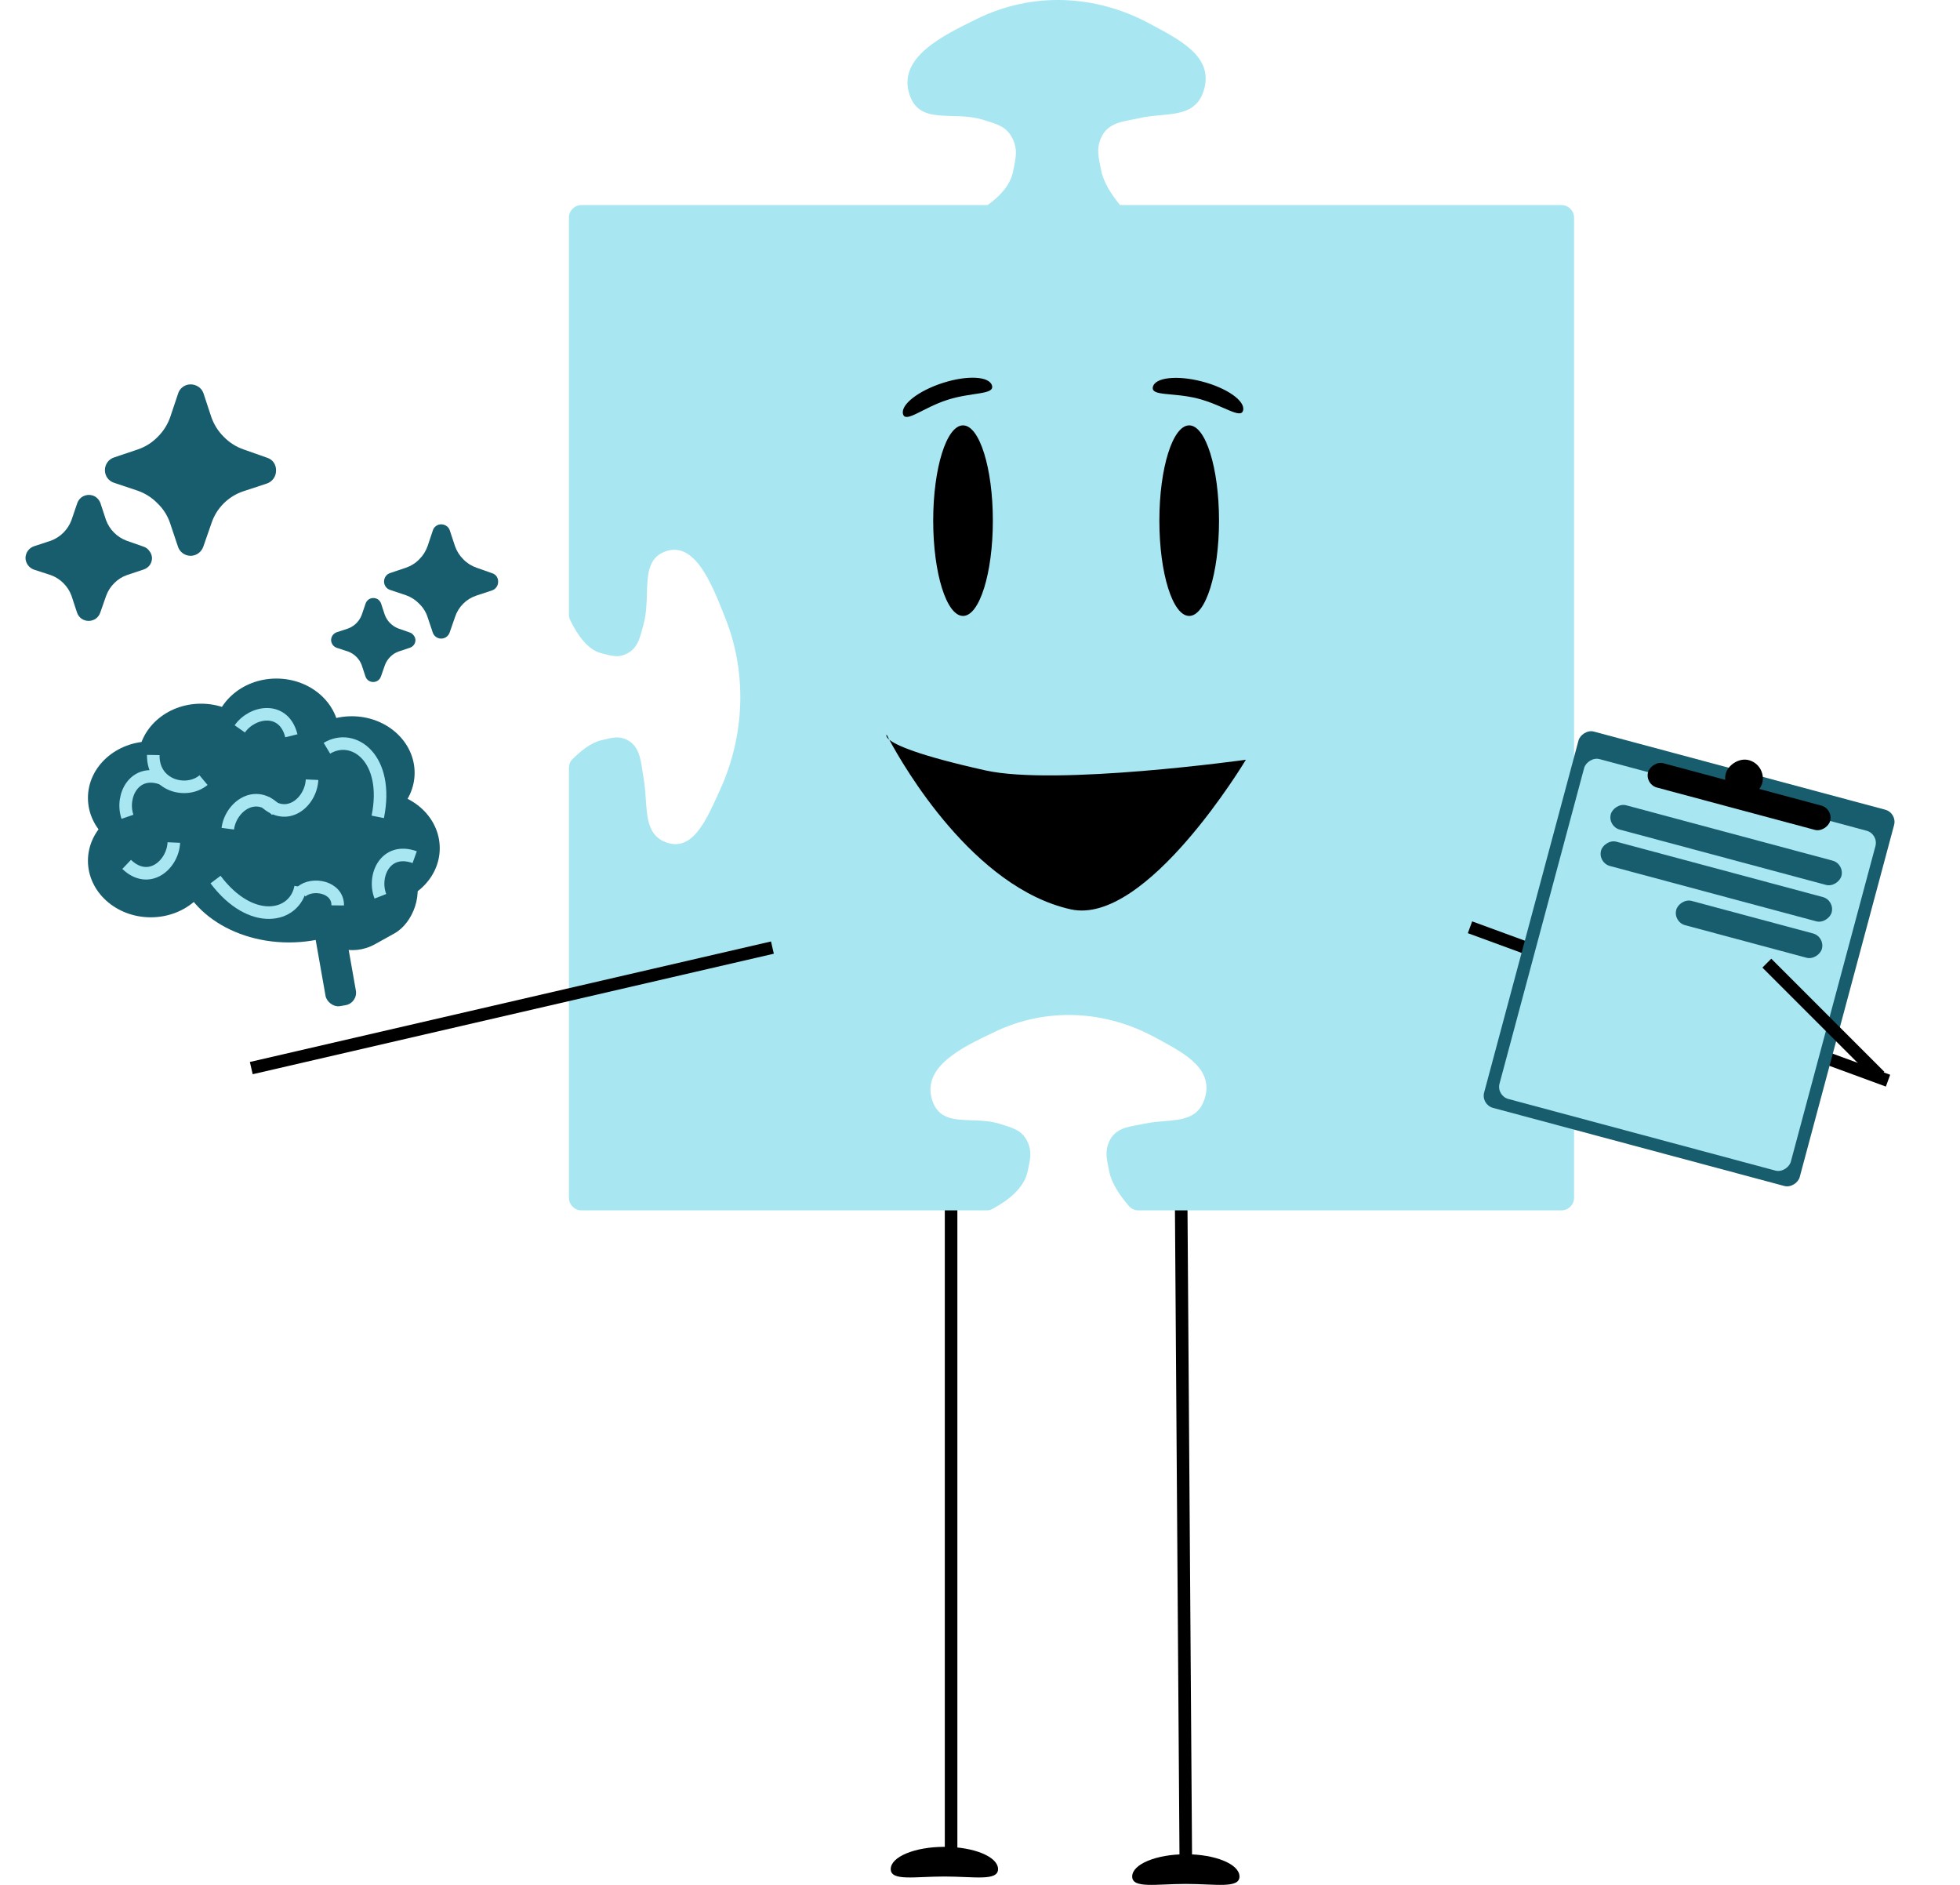 <svg width="156" height="150" viewBox="0 0 156 150" fill="none" xmlns="http://www.w3.org/2000/svg">
<path d="M94 94L94.385 148.744" stroke="black"/>
<path d="M98.653 149.334C98.653 150.312 96.742 149.924 94.383 149.924C92.025 149.924 90.113 150.312 90.113 149.334C90.113 148.356 92.025 147.563 94.383 147.563C96.742 147.563 98.653 148.356 98.653 149.334Z" fill="black"/>
<path d="M75.699 95.621V147.563" stroke="black"/>
<path d="M79.436 148.744C79.436 149.722 77.525 149.334 75.166 149.334C72.808 149.334 70.896 149.722 70.896 148.744C70.896 147.766 72.808 146.973 75.166 146.973C77.525 146.973 79.436 147.766 79.436 148.744Z" fill="black"/>
<path d="M77.719 1.522C82.139 -0.663 87.175 -0.457 91.525 1.894C93.911 3.184 96.703 4.528 95.782 7.282C95.041 9.5 92.747 8.92 90.654 9.406C89.487 9.677 88.191 9.685 87.626 10.99C87.231 11.901 87.455 12.59 87.648 13.577C87.837 14.538 88.492 15.527 89.149 16.321H124.282C124.834 16.321 125.282 16.769 125.282 17.321V95.321C125.282 95.873 124.834 96.321 124.282 96.321H90.6C90.323 96.321 90.056 96.207 89.874 95.999C89.203 95.231 88.472 94.206 88.283 93.218C88.262 93.108 88.241 93.003 88.221 92.9C88.07 92.157 87.953 91.581 88.279 90.851C88.722 89.861 89.629 89.697 90.545 89.532C90.728 89.499 90.912 89.465 91.092 89.426C91.614 89.31 92.15 89.266 92.667 89.222C94.07 89.106 95.34 89.001 95.851 87.522C96.68 85.126 94.375 83.878 92.252 82.728C92.149 82.673 92.047 82.618 91.945 82.562C87.934 80.378 83.274 80.151 79.17 82.116C79.107 82.146 79.044 82.177 78.98 82.207C76.564 83.361 73.332 84.906 74.2 87.569C74.687 89.064 75.928 89.106 77.334 89.154C78.077 89.18 78.867 89.206 79.616 89.45C79.714 89.482 79.809 89.512 79.903 89.542C80.717 89.797 81.381 90.005 81.784 90.865C82.136 91.614 82.006 92.216 81.838 92.998C81.821 93.074 81.805 93.152 81.788 93.231C81.512 94.553 80.231 95.542 78.985 96.21C78.846 96.284 78.69 96.321 78.532 96.321H46.282C45.73 96.321 45.282 95.873 45.282 95.321V61.102C45.282 60.849 45.377 60.603 45.556 60.424C46.217 59.763 47.051 59.093 47.857 58.91C47.955 58.888 48.049 58.865 48.139 58.844L48.611 58.738C49.064 58.653 49.474 58.648 49.96 58.91C50.84 59.384 50.984 60.351 51.129 61.328C51.158 61.523 51.187 61.72 51.222 61.912C51.323 62.469 51.362 63.041 51.399 63.593C51.5 65.089 51.592 66.444 52.904 66.992C55.032 67.881 56.146 65.424 57.172 63.162C57.221 63.053 57.271 62.944 57.32 62.836C59.269 58.563 59.479 53.594 57.74 49.213L57.66 49.011C56.639 46.432 55.273 42.982 52.904 43.902C51.575 44.419 51.535 45.741 51.489 47.241C51.465 48.034 51.44 48.876 51.222 49.675C51.193 49.779 51.167 49.881 51.141 49.98C50.912 50.848 50.725 51.555 49.96 51.983C49.293 52.356 48.76 52.218 48.065 52.037C47.998 52.019 47.928 52.001 47.857 51.983C46.785 51.712 45.961 50.547 45.376 49.334C45.313 49.204 45.282 49.061 45.282 48.917V17.321C45.282 16.769 45.73 16.321 46.282 16.321H78.601C79.575 15.632 80.413 14.742 80.631 13.65C80.828 12.664 81.031 11.96 80.608 11.064C80.115 10.02 79.279 9.864 78.256 9.536C75.91 8.785 73.211 10.02 72.389 7.528C71.407 4.548 75.1 2.817 77.719 1.522Z" fill="#A8E6F1"/>
<ellipse cx="76.649" cy="41.434" rx="2.374" ry="7.583" fill="black"/>
<path d="M78.956 30.686C79.158 31.43 77.37 31.193 75.414 31.819C73.458 32.445 72.074 33.697 71.873 32.953C71.671 32.209 73.093 31.098 75.049 30.471C77.005 29.845 78.754 29.941 78.956 30.686Z" fill="black"/>
<path d="M98.944 32.648C98.779 33.403 97.335 32.233 95.351 31.721C93.367 31.21 91.594 31.55 91.759 30.795C91.924 30.04 93.666 29.843 95.65 30.354C97.634 30.866 99.109 31.893 98.944 32.648Z" fill="black"/>
<ellipse cx="94.65" cy="41.434" rx="2.374" ry="7.583" fill="black"/>
<path d="M70.78 58.866C70.448 58.595 70.569 58.463 70.569 58.463C70.569 58.463 70.641 58.607 70.78 58.866C71.319 59.305 73.05 60.109 78.43 61.308C84.074 62.565 99.161 60.462 99.161 60.462C99.161 60.462 91.243 73.706 85.219 72.365C77.477 70.641 71.908 60.967 70.78 58.866Z" fill="black"/>
<path d="M20 85L61.478 75.41" stroke="black"/>
<ellipse cx="28" cy="61.5" rx="5" ry="4.5" fill="#185D6D"/>
<rect x="24" y="68.425" width="2.45" height="12" rx="1" transform="rotate(-10.005 24 68.425)" fill="#185D6D"/>
<rect x="31.041" y="66" width="7.409" height="9.199" rx="3.704" transform="rotate(60.931 31.041 66)" fill="#185D6D"/>
<ellipse cx="12" cy="63.5" rx="5" ry="4.5" fill="#185D6D"/>
<ellipse cx="16" cy="60.5" rx="5" ry="4.5" fill="#185D6D"/>
<ellipse cx="22" cy="58.5" rx="5" ry="4.5" fill="#185D6D"/>
<ellipse cx="12" cy="68.5" rx="5" ry="4.5" fill="#185D6D"/>
<ellipse cx="30" cy="67.5" rx="5" ry="4.5" fill="#185D6D"/>
<ellipse cx="23" cy="68" rx="9" ry="7" fill="#185D6D"/>
<path d="M10.146 65C9.574 63.339 10.717 61.077 13 62" stroke="#A8E6F1"/>
<path d="M23.927 70.588C23.47 73.037 20.003 73.773 17.155 69.997" stroke="#A8E6F1"/>
<path d="M16.199 62.083C14.854 63.213 12.158 62.545 12.199 60.083" stroke="#A8E6F1"/>
<path d="M26.019 59.546C28.155 58.264 31.005 60.372 30.067 65.007" stroke="#A8E6F1"/>
<path d="M24.836 62.049C24.757 63.803 22.863 65.488 21.079 63.79" stroke="#A8E6F1"/>
<path d="M19.085 58.005C20.094 56.568 22.596 56.164 23.19 58.554" stroke="#A8E6F1"/>
<path d="M30.276 71.327C29.638 69.691 30.688 67.384 33.006 68.214" stroke="#A8E6F1"/>
<path d="M18.131 65.949C18.351 64.206 20.374 62.68 22.016 64.516" stroke="#A8E6F1"/>
<path d="M13.836 67.049C13.757 68.803 11.863 70.488 10.079 68.79" stroke="#A8E6F1"/>
<path d="M23.983 70.963C24.86 70.202 26.894 70.562 26.881 72.053" stroke="#A8E6F1"/>
<path d="M150.271 86L117 73.793" stroke="black"/>
<rect width="26" height="31" rx="1" transform="matrix(-0.966 -0.259 -0.259 0.966 151.012 64.695)" fill="#185D6D"/>
<g clip-path="url(#clip0_4096_6370)">
<rect width="24" height="28" rx="1" transform="matrix(-0.966 -0.259 -0.259 0.966 149.528 66.368)" fill="#A8E6F1"/>
<rect width="19" height="2" rx="1" transform="matrix(-0.966 -0.259 -0.259 0.966 146.82 68.748)" fill="#185D6D"/>
<rect width="19" height="2" rx="1" transform="matrix(-0.966 -0.259 -0.259 0.966 146.043 71.646)" fill="#185D6D"/>
<rect width="12" height="2" rx="1" transform="matrix(-0.966 -0.259 -0.259 0.966 145.267 74.544)" fill="#185D6D"/>
</g>
<rect width="15" height="2" rx="1" transform="matrix(-0.966 -0.259 -0.259 0.966 145.923 64.367)" fill="black"/>
<rect width="3" height="3" rx="1.5" transform="matrix(-0.966 -0.259 -0.259 0.966 140.645 60.882)" fill="black"/>
<line y1="-0.5" x2="12.728" y2="-0.5" transform="matrix(-0.707 -0.707 -0.707 0.707 149.271 86)" stroke="black"/>
<path d="M21.97 37.47C21.969 37.693 21.898 37.911 21.767 38.092C21.636 38.273 21.452 38.409 21.24 38.48L19.36 39.1C18.77 39.297 18.234 39.63 17.795 40.071C17.355 40.512 17.025 41.049 16.83 41.64L16.18 43.51C16.105 43.719 15.97 43.9 15.79 44.03C15.654 44.128 15.497 44.192 15.331 44.218C15.166 44.243 14.996 44.229 14.837 44.176C14.678 44.123 14.534 44.034 14.416 43.914C14.298 43.795 14.211 43.65 14.16 43.49L13.53 41.61C13.327 41.017 12.984 40.482 12.53 40.05C12.091 39.599 11.554 39.257 10.96 39.05L9.08 38.42C8.867 38.353 8.681 38.22 8.549 38.04C8.419 37.857 8.35 37.639 8.35 37.415C8.35 37.191 8.419 36.973 8.549 36.79C8.682 36.605 8.871 36.468 9.089 36.4L10.959 35.77C11.561 35.568 12.106 35.225 12.549 34.77C12.999 34.327 13.342 33.786 13.549 33.19L14.169 31.34C14.228 31.129 14.354 30.942 14.529 30.81C14.705 30.669 14.924 30.591 15.149 30.59C15.373 30.584 15.592 30.647 15.779 30.77C15.969 30.889 16.113 31.069 16.189 31.28L16.819 33.19C17.026 33.786 17.369 34.327 17.819 34.77C18.259 35.223 18.801 35.566 19.399 35.77L21.269 36.43C21.48 36.496 21.662 36.629 21.789 36.81C21.919 37.004 21.984 37.235 21.97 37.47ZM12.1 44.4C12.1 44.604 12.037 44.803 11.92 44.97C11.799 45.133 11.632 45.255 11.44 45.32L10.09 45.77C9.712 45.903 9.37 46.122 9.09 46.41C8.805 46.692 8.587 47.033 8.45 47.41L7.98 48.75C7.915 48.942 7.793 49.109 7.63 49.23C7.462 49.348 7.261 49.412 7.055 49.412C6.849 49.412 6.648 49.348 6.48 49.23C6.317 49.109 6.195 48.942 6.13 48.75L5.69 47.41C5.553 47.033 5.334 46.691 5.049 46.41C4.767 46.125 4.426 45.906 4.049 45.77L2.699 45.33C2.506 45.262 2.338 45.136 2.219 44.97C2.099 44.804 2.032 44.605 2.029 44.4C2.033 44.194 2.1 43.994 2.222 43.827C2.343 43.661 2.514 43.536 2.709 43.47L4.049 43.03C4.424 42.891 4.765 42.672 5.048 42.389C5.331 42.106 5.55 41.765 5.689 41.39L6.139 40.07C6.199 39.881 6.314 39.714 6.469 39.59C6.631 39.466 6.827 39.395 7.031 39.386C7.235 39.377 7.437 39.431 7.609 39.54C7.78 39.658 7.912 39.825 7.989 40.02L8.439 41.39C8.578 41.765 8.797 42.106 9.08 42.389C9.363 42.672 9.704 42.891 10.079 43.03L11.419 43.5C11.61 43.561 11.776 43.684 11.889 43.85C12.016 44.006 12.09 44.199 12.099 44.4" fill="#185D6D"/>
<path d="M39.647 46.313C39.646 46.462 39.599 46.608 39.511 46.728C39.424 46.849 39.301 46.939 39.16 46.987L37.907 47.4C37.513 47.532 37.156 47.753 36.863 48.047C36.57 48.341 36.35 48.699 36.22 49.093L35.787 50.34C35.737 50.479 35.646 50.6 35.527 50.687C35.436 50.752 35.331 50.795 35.221 50.812C35.11 50.829 34.998 50.819 34.891 50.784C34.785 50.749 34.689 50.689 34.611 50.61C34.532 50.53 34.474 50.433 34.44 50.327L34.02 49.073C33.885 48.678 33.656 48.322 33.353 48.033C33.061 47.733 32.703 47.505 32.307 47.367L31.053 46.947C30.911 46.902 30.787 46.813 30.699 46.693C30.613 46.572 30.567 46.426 30.567 46.277C30.567 46.127 30.613 45.982 30.699 45.86C30.788 45.737 30.914 45.645 31.059 45.6L32.306 45.18C32.707 45.045 33.071 44.817 33.366 44.513C33.666 44.218 33.895 43.857 34.033 43.46L34.446 42.227C34.485 42.086 34.569 41.962 34.686 41.873C34.803 41.779 34.949 41.728 35.099 41.727C35.248 41.723 35.395 41.765 35.519 41.847C35.646 41.926 35.742 42.046 35.793 42.187L36.213 43.46C36.351 43.857 36.579 44.218 36.879 44.513C37.173 44.816 37.534 45.044 37.933 45.18L39.179 45.62C39.32 45.664 39.441 45.753 39.526 45.873C39.613 46.003 39.656 46.157 39.647 46.313ZM33.067 50.933C33.066 51.069 33.025 51.202 32.947 51.313C32.866 51.422 32.755 51.503 32.627 51.547L31.727 51.847C31.474 51.936 31.246 52.082 31.06 52.273C30.87 52.461 30.724 52.689 30.633 52.94L30.32 53.833C30.276 53.961 30.195 54.073 30.087 54.153C29.974 54.232 29.84 54.275 29.703 54.275C29.566 54.275 29.432 54.232 29.32 54.153C29.212 54.073 29.13 53.961 29.087 53.833L28.793 52.94C28.702 52.689 28.556 52.461 28.366 52.273C28.178 52.084 27.951 51.938 27.699 51.847L26.799 51.553C26.671 51.508 26.559 51.424 26.479 51.313C26.399 51.203 26.355 51.07 26.353 50.933C26.355 50.796 26.4 50.663 26.481 50.552C26.562 50.441 26.676 50.357 26.806 50.313L27.699 50.02C27.95 49.927 28.177 49.782 28.366 49.593C28.554 49.404 28.7 49.177 28.793 48.927L29.093 48.047C29.133 47.921 29.209 47.809 29.313 47.727C29.421 47.644 29.552 47.597 29.687 47.591C29.823 47.585 29.958 47.621 30.073 47.693C30.187 47.772 30.275 47.883 30.326 48.013L30.626 48.927C30.719 49.177 30.864 49.404 31.053 49.593C31.242 49.782 31.469 49.927 31.719 50.02L32.613 50.333C32.74 50.374 32.85 50.456 32.926 50.567C33.011 50.671 33.06 50.799 33.066 50.933" fill="#185D6D"/>
<defs>
<clipPath id="clip0_4096_6370">
<rect width="24" height="28" rx="1" transform="matrix(-0.966 -0.259 -0.259 0.966 149.528 66.368)" fill="white"/>
</clipPath>
</defs>
</svg>
